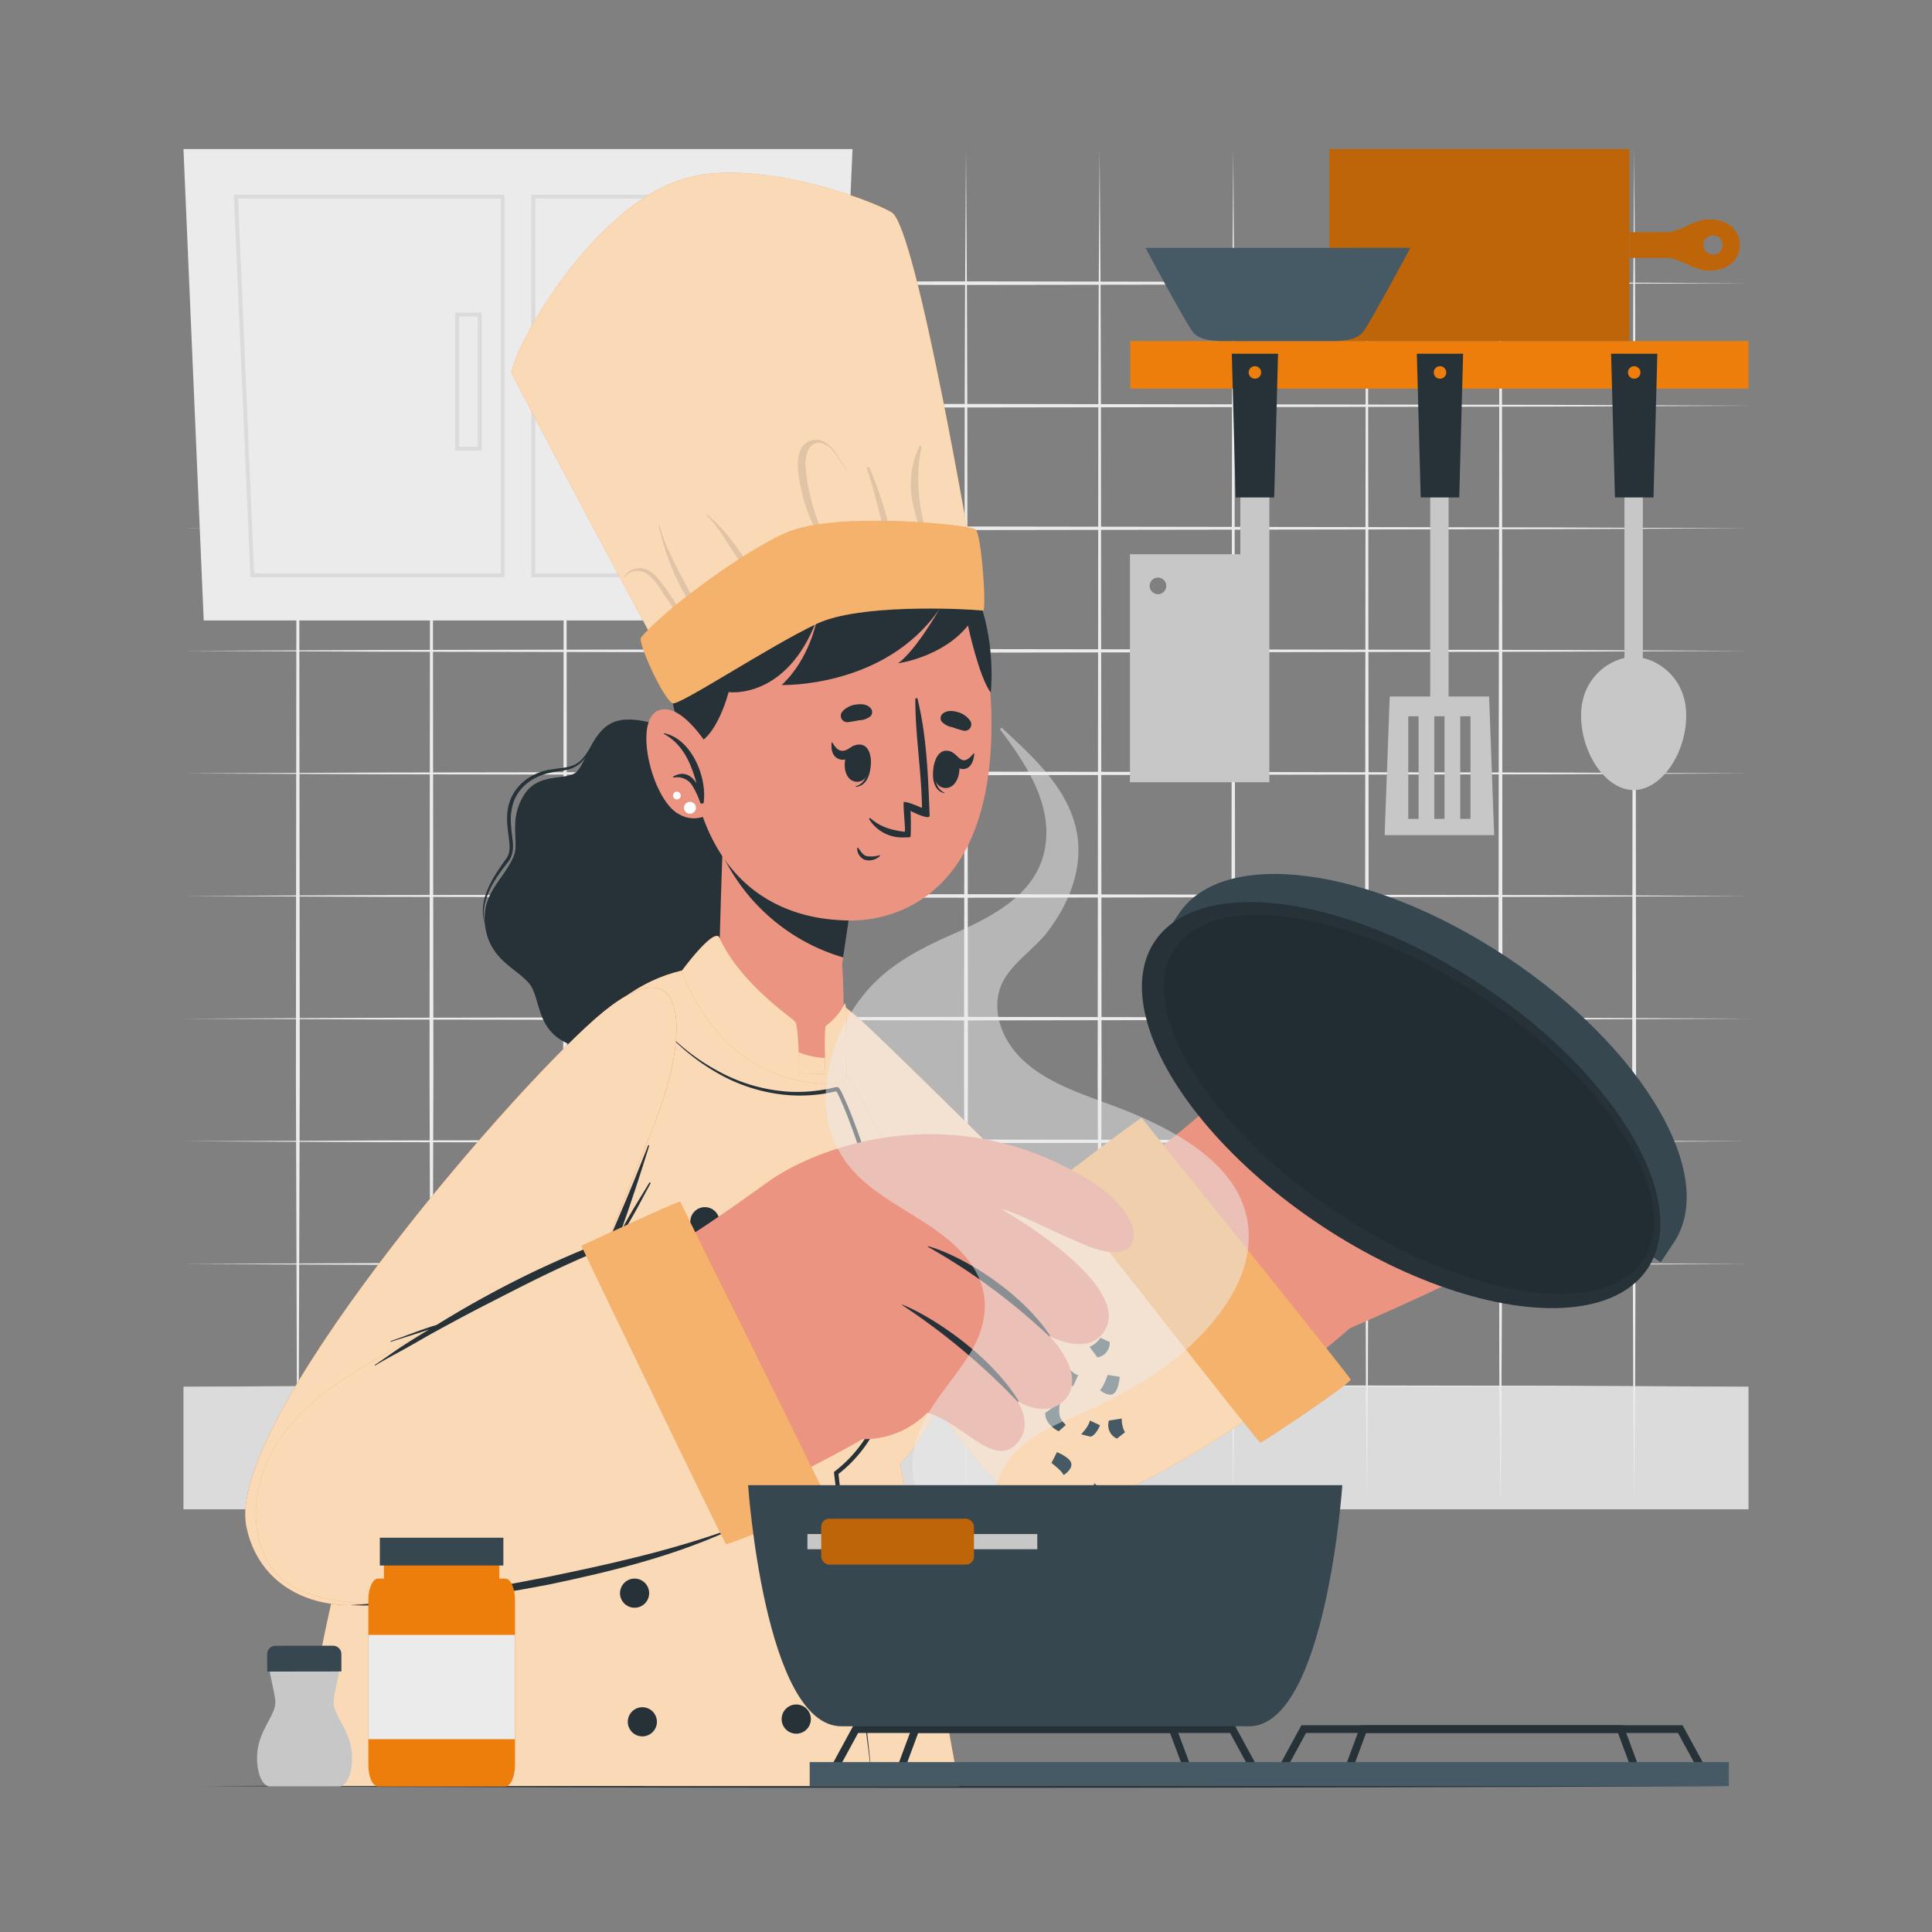 <svg xmlns="http://www.w3.org/2000/svg" viewBox="0 0 500 500"><rect x="0" y="0" width="500" height="500" fill="#808080" stroke="none"/><g id="freepik--background-complete--inject-21"><polygon points="47.48 231.88 98.11 231.65 148.74 231.57 250 231.42 351.26 231.57 401.89 231.65 452.52 231.88 401.89 232.1 351.26 232.18 250 232.33 148.74 232.18 98.11 232.1 47.48 231.88" style="fill:#ebebeb"></polygon><polygon points="47.48 200.16 98.11 199.93 148.74 199.85 250 199.7 351.26 199.85 401.89 199.93 452.52 200.16 401.89 200.38 351.26 200.46 250 200.62 148.74 200.46 98.11 200.38 47.48 200.16" style="fill:#ebebeb"></polygon><polygon points="47.48 168.44 98.11 168.22 148.74 168.13 250 167.98 351.26 168.13 401.89 168.21 452.52 168.44 401.89 168.66 351.26 168.74 250 168.9 148.74 168.74 98.11 168.66 47.48 168.44" style="fill:#ebebeb"></polygon><polygon points="47.48 136.72 98.11 136.5 148.74 136.41 250 136.26 351.26 136.41 401.89 136.5 452.52 136.72 401.89 136.94 351.26 137.03 250 137.18 148.74 137.02 98.11 136.94 47.48 136.72" style="fill:#ebebeb"></polygon><polygon points="47.48 105 98.11 104.78 148.74 104.7 250 104.54 351.26 104.69 401.89 104.78 452.52 105 401.89 105.22 351.26 105.31 250 105.46 148.74 105.31 98.11 105.22 47.48 105" style="fill:#ebebeb"></polygon><polygon points="47.48 73.28 98.11 73.06 148.74 72.98 250 72.82 351.26 72.98 401.89 73.06 452.52 73.28 401.89 73.51 351.26 73.59 250 73.74 148.74 73.59 98.11 73.5 47.48 73.28" style="fill:#ebebeb"></polygon><polygon points="47.48 263.62 98.11 263.4 148.74 263.32 250 263.17 351.26 263.32 401.89 263.4 452.52 263.62 401.89 263.85 351.26 263.93 250 264.08 148.74 263.93 98.11 263.85 47.48 263.62" style="fill:#ebebeb"></polygon><polygon points="47.48 295.37 98.11 295.15 148.74 295.07 250 294.91 351.26 295.06 401.89 295.15 452.52 295.37 401.89 295.6 351.26 295.68 250 295.83 148.74 295.67 98.11 295.59 47.48 295.37" style="fill:#ebebeb"></polygon><polygon points="47.48 327.12 98.11 326.89 148.74 326.81 250 326.66 351.26 326.81 401.89 326.89 452.52 327.12 401.89 327.34 351.26 327.42 250 327.57 148.74 327.42 98.11 327.34 47.48 327.12" style="fill:#ebebeb"></polygon><polygon points="47.48 358.86 98.11 358.64 148.74 358.56 250 358.41 351.26 358.56 401.89 358.64 452.52 358.86 401.89 359.09 351.26 359.17 250 359.32 148.74 359.17 98.11 359.09 47.48 358.86" style="fill:#ebebeb"></polygon><rect x="47.48" y="358.86" width="405.03" height="31.75" style="fill:#dbdbdb"></rect><polygon points="284.58 38.57 284.83 75.36 284.92 102.96 285.08 278.42 284.92 333.63 284.83 361.24 284.58 388.84 284.34 361.24 284.25 333.63 284.08 278.42 284.25 102.96 284.34 75.36 284.58 38.57" style="fill:#ebebeb"></polygon><polygon points="250 38.57 250.24 75.36 250.33 102.96 250.5 278.42 250.33 333.63 250.25 361.24 250 388.84 249.75 361.24 249.67 333.63 249.5 278.42 249.67 102.96 249.76 75.36 250 38.57" style="fill:#ebebeb"></polygon><polygon points="215.42 38.57 215.66 75.36 215.75 102.96 215.91 278.42 215.75 333.63 215.66 361.24 215.42 388.84 215.17 361.24 215.08 333.63 214.92 278.42 215.08 102.96 215.17 75.36 215.42 38.57" style="fill:#ebebeb"></polygon><polygon points="180.83 38.57 181.07 75.36 181.16 102.96 181.33 278.42 181.16 333.63 181.08 361.24 180.83 388.84 180.59 361.24 180.5 333.63 180.33 278.42 180.5 102.96 180.59 75.36 180.83 38.57" style="fill:#ebebeb"></polygon><polygon points="388.34 38.57 388.58 75.36 388.67 102.96 388.84 278.42 388.67 333.63 388.58 361.24 388.34 388.84 388.09 361.24 388 333.63 387.84 278.42 388.01 102.96 388.09 75.36 388.34 38.57" style="fill:#ebebeb"></polygon><polygon points="353.75 38.57 354 75.36 354.08 102.96 354.25 278.42 354.08 333.63 354 361.24 353.75 388.84 353.51 361.24 353.42 333.63 353.25 278.42 353.42 102.96 353.51 75.36 353.75 38.57" style="fill:#ebebeb"></polygon><polygon points="319.17 38.57 319.41 75.36 319.5 102.96 319.67 278.42 319.5 333.63 319.41 361.24 319.17 388.84 318.92 361.24 318.84 333.63 318.67 278.42 318.84 102.96 318.93 75.36 319.17 38.57" style="fill:#ebebeb"></polygon><polygon points="422.92 38.57 423.16 75.36 423.25 102.96 423.42 278.42 423.25 333.63 423.17 361.24 422.92 388.84 422.68 361.24 422.59 333.63 422.42 278.42 422.59 102.96 422.68 75.36 422.92 38.57" style="fill:#ebebeb"></polygon><polygon points="388.34 38.57 388.58 75.36 388.67 102.96 388.84 278.42 388.67 333.63 388.58 361.24 388.34 388.84 388.09 361.24 388 333.63 387.84 278.42 388.01 102.96 388.09 75.36 388.34 38.57" style="fill:#ebebeb"></polygon><polygon points="146.25 38.57 146.49 75.36 146.58 102.96 146.75 278.42 146.58 333.63 146.49 361.24 146.25 388.84 146 361.24 145.91 333.63 145.75 278.42 145.92 102.96 146 75.36 146.25 38.57" style="fill:#ebebeb"></polygon><polygon points="111.66 38.57 111.91 75.36 111.99 102.96 112.16 278.42 112 333.63 111.91 361.24 111.66 388.84 111.42 361.24 111.33 333.63 111.16 278.42 111.33 102.96 111.42 75.36 111.66 38.57" style="fill:#ebebeb"></polygon><polygon points="77.08 38.57 77.32 75.36 77.41 102.96 77.58 278.42 77.41 333.63 77.32 361.24 77.08 388.84 76.83 361.24 76.75 333.63 76.58 278.42 76.75 102.96 76.83 75.36 77.08 38.57" style="fill:#ebebeb"></polygon><polygon points="52.72 160.58 215.4 160.58 220.63 38.57 47.48 38.57 52.72 160.58" style="fill:#ebebeb"></polygon><path d="M130.6,149.37H64.81l-4.29-99H130.6Zm-64.83-1H129.6v-97h-68Z" style="fill:#dbdbdb"></path><path d="M124.66,116.61h-6.83V80.89h6.83Zm-5.83-1h4.83V81.89h-4.83Z" style="fill:#dbdbdb"></path><path d="M203.3,149.37H137.51v-99h70.08Zm-64.79-1h63.83l4.2-97h-68Z" style="fill:#dbdbdb"></path><path d="M150.28,116.61h-6.83V80.89h6.83Zm-5.83-1h4.83V81.89h-4.83Z" style="fill:#dbdbdb"></path></g><g id="freepik--Table--inject-21"><path d="M52.59,462.23c126.47-.61,268.35-.62,394.82,0-126.47.61-268.35.61-394.82,0Z" style="fill:#263238"></path></g><g id="freepik--Shelf--inject-21"><rect x="292.52" y="88.26" width="160" height="12.31" style="fill:#EE7E0C"></rect><rect x="370.14" y="122.83" width="4.75" height="60.04" style="fill:#c7c7c7"></rect><path d="M385.38,180.25H359.66l-1.32,35.88h28.35Zm-18.25,31.67h-2.67V185.38h2.67Zm6.71,0h-2.65V185.38h2.65Zm6.72,0h-2.65V185.38h2.65Z" style="fill:#c7c7c7"></path><polygon points="377.65 128.73 367.68 128.73 366.68 91.55 378.65 91.55 377.65 128.73" style="fill:#263238"></polygon><circle cx="372.67" cy="96.39" r="1.62" style="fill:#EE7E0C"></circle><rect x="420.41" y="122.83" width="4.75" height="48.32" style="fill:#c7c7c7"></rect><path d="M436.39,185.12c0,10.08-6.57,19.35-13.61,19.35s-13.6-9.27-13.6-19.35S417.23,170,422.78,170,436.39,175,436.39,185.12Z" style="fill:#c7c7c7"></path><polygon points="427.92 128.73 417.95 128.73 416.95 91.55 428.92 91.55 427.92 128.73" style="fill:#263238"></polygon><circle cx="422.93" cy="96.39" r="1.62" style="fill:#EE7E0C"></circle><path d="M292.43,143.44v59h36.08V122.68H321v20.76Zm5.1,8.2a2.15,2.15,0,1,1,2.15,2.14A2.15,2.15,0,0,1,297.53,151.64Z" style="fill:#c7c7c7"></path><polygon points="319.79 128.73 329.76 128.73 330.76 91.55 318.79 91.55 319.79 128.73" style="fill:#263238"></polygon><circle cx="324.77" cy="96.39" r="1.62" style="fill:#EE7E0C"></circle><rect x="357.99" y="24.57" width="49.69" height="77.68" transform="translate(319.42 446.25) rotate(-90)" style="fill:#EE7E0C"></rect><rect x="357.99" y="24.57" width="49.69" height="77.68" transform="translate(319.42 446.25) rotate(-90)" style="opacity:0.2"></rect><path d="M442.27,56.77c-3.87,0-7.46,3.32-11.08,3.32h-9.51v6.64h9.51c3.62,0,7.21,3.33,11.08,3.33,4.58,0,8-2.55,8-6.64S446.85,56.77,442.27,56.77Zm1.05,9.13a2.49,2.49,0,1,1,2.49-2.48A2.49,2.49,0,0,1,443.32,65.9Z" style="fill:#EE7E0C"></path><g style="opacity:0.2"><path d="M442.27,56.77c-3.87,0-7.46,3.32-11.08,3.32h-9.51v6.64h9.51c3.62,0,7.21,3.33,11.08,3.33,4.58,0,8-2.55,8-6.64S446.85,56.77,442.27,56.77Zm1.05,9.13a2.49,2.49,0,1,1,2.49-2.48A2.49,2.49,0,0,1,443.32,65.9Z"></path></g><path d="M365,64.14s-10.23,19.13-12.22,21.73-6.82,2.39-9.81,2.39H318.48c-3,0-7.82.22-9.81-2.39s-12.22-21.73-12.22-21.73Z" style="fill:#455a64"></path></g><g id="freepik--Character--inject-21"><path d="M199.47,198.29s-2.55-8.77-9.4-10.46-9.19,2.25-13.46,1.52-12.43-4.88-18.11-2.32-6.94,11.31-9.75,13.09-9.47-.1-13.07,5.51c-4.19,6.51-1.23,12.27-2.7,15.87-2.44,6-8.39,9.49-7.47,17.78,1,8.93,7.75,11.06,11.29,15.06,3.39,3.84,1.47,12.26,10.77,16s13.83-1.37,20.13-1.63,13,6.18,20.32,4.19,7.4-8.39,10.09-10.86,7.5-.95,11.18-5.65.6-11.11.94-13.33c.6-3.79,3.71-4.89,4.6-10.28s-4.09-11.06-4.79-13c-1.66-4.73,3.93-11.55.33-16.58C205.81,196.82,199.47,198.29,199.47,198.29Z" style="fill:#263238"></path><path d="M154.53,190.51c-1.57,2.84-2.69,6.44-5.81,8-1.78,1-3.94.93-5.84,1.38-5.2.89-9.67,4.32-10.48,9.71-.47,2.52-.05,5.11.26,7.76.28,2,.13,4.32-1.33,5.91-3.57,4.53-7.27,10-5.82,16-2.07-6.4,2.13-12.37,5.69-17.33.86-1.32.73-2.92.56-4.52-.33-2.58-.82-5.3-.34-8,.87-5.68,5.82-9.59,11.32-10.3,2.55-.46,5.31-.31,7.35-2.13,1.73-1.5,3.21-4.53,4.44-6.46Z" style="fill:#263238"></path><path d="M182.36,273c7.17,1.14,11.22.69,14.48-6.44a15.84,15.84,0,0,1,2-3.31,6.06,6.06,0,0,1,2.18-1.13c2.82-.89,5.77-1.58,7.71-3.87a11,11,0,0,0,2.47-8.13c-.17-2-.62-3.94-1-5.91a48.06,48.06,0,0,1,1.45,5.85,11.3,11.3,0,0,1-2.28,8.74c-2,2.46-5.27,3.36-8.06,4.27-2.1.42-2.79,2.19-3.73,3.92-3.4,7.21-8,8-15.28,6Z" style="fill:#263238"></path><path d="M202.48,284.29c11.11,27,46.34,100.29,69.58,104.37,18.49,3.24,69.91-37.13,83.89-51,6.71-6.66-34-60.78-40.81-53.35-5.29,5.74-37.68,31.1-41.3,31.1-3.37,0-30.24-29.35-48.47-47.27C193.74,237,194.55,265,202.48,284.29Z" style="fill: rgb(235, 148, 129);"></path><path d="M344.37,345.92c6.53-2.86,42-18,49.07-24.14s26-25.42,21.81-31.29-10.19-.68-10.19-.68,6.72-9.39,2-14.91-13.82,2.86-13.82,2.86,6.2-10.15,1.06-15.32-12.83,4.79-12.83,4.79,6.09-9,.07-11.5c-7.24-3-16.6,14.91-24.87,21.15-1.88,1.41-40.14,26-40.14,26Z" style="fill: rgb(235, 148, 129);"></path><path d="M382.12,266.39c-6.92,13.13-12.22,17.69-24.88,25-.24.15-.09.55.18.42,13.05-6,20.52-10.78,25.35-25.11C383,266,382.44,265.76,382.12,266.39Z" style="fill:#263238"></path><path d="M393.74,276.7c-8.37,13-14.07,18-26.77,26.64-.18.12,0,.44.2.33,13.16-7.42,20.51-12.33,27.16-26.44C394.64,276.59,394.13,276.11,393.74,276.7Z" style="fill:#263238"></path><path d="M404.4,290.23c-9,12-15,17.76-28.43,24.55a.28.28,0,0,0,.22.51c14.34-5.6,21.9-12.7,28.55-24.75C405.19,289.72,405,289.48,404.4,290.23Z" style="fill:#263238"></path><path d="M304.76,301.62s7.73-16.92,12.76-23.61,33-24.7,37.2-18.88c5.47,7.5-8.61,21.08-16.37,26.82,0,0,12.66,17.35,4.66,29.28S304.76,301.62,304.76,301.62Z" style="fill: rgb(235, 148, 129);"></path><path d="M355.55,261.68c.05,10.44-10.63,17.33-17.75,23.47a.86.86,0,0,0,.09,1.41c4.82,7.62,9.4,19.78,5.7,28.56a.21.21,0,0,0,.38.2c5.25-8.88,1.72-21.19-4.09-29.2,7.39-6.18,17.8-13.56,15.77-24.44C355.64,261.61,355.55,261.61,355.55,261.68Z" style="fill:#263238"></path><path d="M291.21,302.05l42.24,58s-49.08,35.6-65,31.14S216.22,326.37,200.63,283c-11.69-32.49,1.76-38.45,24.46-16.85s46.13,46.09,48.45,45.71S291.21,302.05,291.21,302.05Z" style="fill:#EE7E0C"></path><path d="M291.21,302.05l42.24,58s-49.08,35.6-65,31.14S216.22,326.37,200.63,283c-11.69-32.49,1.76-38.45,24.46-16.85s46.13,46.09,48.45,45.71S291.21,302.05,291.21,302.05Z" style="fill:#fff;opacity:0.7"></path><path d="M295.46,289.32C295,289.18,273,306,273,306s52.64,67.31,53.18,67.33S349.8,357.9,349.54,357,295.46,289.32,295.46,289.32Z" style="fill:#EE7E0C"></path><g style="opacity:0.4"><path d="M295.46,289.32C295,289.18,273,306,273,306s52.64,67.31,53.18,67.33S349.8,357.9,349.54,357,295.46,289.32,295.46,289.32Z" style="fill:#fff"></path></g><path d="M433.21,321.54l-3.41,5.14L301.68,241.61l3.41-5.15c11.49-17.29,49.47-12.26,84.84,11.23S444.69,304.25,433.21,321.54Z" style="fill:#37474f"></path><ellipse cx="364.64" cy="285.8" rx="37.57" ry="76.89" transform="matrix(0.55, -0.83, 0.83, 0.55, -75.16, 431.46)" style="fill:#263238"></ellipse><ellipse cx="364.64" cy="285.8" rx="33.63" ry="72.79" transform="translate(-75.16 431.46) rotate(-56.41)" style="opacity:0.1"></ellipse><path d="M248.16,462.23l-15.25-83.46s15.25-13.94,13.69-39c-.85-13.46-25.24-61.65-38.33-78.51-12.28-15.82-38.8-15-55.16,4.88-52.86,64.1-69.18,149.17-76,196.07Z" style="fill:#EE7E0C"></path><g style="opacity:0.7"><path d="M248.16,462.23l-15.25-83.46s15.25-13.94,13.69-39c-.85-13.46-25.24-61.65-38.33-78.51-12.28-15.82-38.8-15-55.16,4.88-52.86,64.1-69.18,149.17-76,196.07Z" style="fill:#fff"></path></g><path d="M170.45,264.81a53.81,53.81,0,0,0,15.23,12.29,43.6,43.6,0,0,0,18.62,5.44,41.52,41.52,0,0,0,9.7-.68l2.38-.52h.07s0,0,.18,0a.69.69,0,0,1,.33.1l.16.14.08.1a3.15,3.15,0,0,1,.2.31c.12.19.22.38.32.57.19.37.38.75.55,1.13.71,1.5,1.34,3,1.95,4.56A183.72,183.72,0,0,1,226.45,307a170,170,0,0,1,4.16,19.35,109,109,0,0,1,1.32,19.78,61,61,0,0,1-3.53,19.53,35,35,0,0,1-11.66,16l.22-.51,4.56,40.44L225.89,462l-5.11-40.37-4.93-40.39,0-.32.26-.19a33.83,33.83,0,0,0,11.23-15.51,59.78,59.78,0,0,0,3.39-19.15c.3-13.08-2-26.13-5.38-38.78a182,182,0,0,0-6.13-18.68c-.6-1.53-1.23-3-1.91-4.52-.17-.36-.35-.73-.53-1.08-.09-.18-.19-.35-.28-.51l-.14-.21v0l.05,0a.44.44,0,0,0,.25.08c.21,0,.09,0,.1,0l-.07,0-2.45.51a40.48,40.48,0,0,1-9.95.56,43.72,43.72,0,0,1-18.85-5.87A54,54,0,0,1,170.45,264.81Z" style="fill:#263238"></path><path d="M186.19,316.18a3.77,3.77,0,1,1-3.77-3.77A3.77,3.77,0,0,1,186.19,316.18Z" style="fill:#263238"></path><path d="M222.26,318.17a3.78,3.78,0,1,1-3.77-3.77A3.77,3.77,0,0,1,222.26,318.17Z" style="fill:#263238"></path><path d="M181.12,344.71a3.78,3.78,0,1,1-3.78-3.77A3.78,3.78,0,0,1,181.12,344.71Z" style="fill:#263238"></path><path d="M169.2,378.77a3.78,3.78,0,1,1-3.78-3.77A3.78,3.78,0,0,1,169.2,378.77Z" style="fill:#263238"></path><path d="M168,412.32a3.77,3.77,0,1,1-3.77-3.78A3.77,3.77,0,0,1,168,412.32Z" style="fill:#263238"></path><path d="M220,347.52a3.78,3.78,0,1,1-3.77-3.77A3.77,3.77,0,0,1,220,347.52Z" style="fill:#263238"></path><path d="M207.81,411.61a3.78,3.78,0,1,1-3.77-3.78A3.77,3.77,0,0,1,207.81,411.61Z" style="fill:#263238"></path><circle cx="166.24" cy="445.6" r="3.77" style="fill:#263238"></circle><path d="M209.85,444.89a3.78,3.78,0,1,1-3.77-3.77A3.77,3.77,0,0,1,209.85,444.89Z" style="fill:#263238"></path><path d="M208.71,380.06a3.78,3.78,0,1,1-3.78-3.77A3.77,3.77,0,0,1,208.71,380.06Z" style="fill:#263238"></path><path d="M217.94,249.56s1.81,23.62-2.49,24.13c-13.21,1.6-28.44-16.23-29.33-19.09-.22-.73.34-19.13.82-33.43.3-9.2.58-16.71.58-16.71l34.38,18.48-3.69,24.84Z" style="fill: rgb(235, 148, 129);"></path><path d="M221.9,222.94l-3.69,24.84a50.39,50.39,0,0,1-31.27-26.61c.3-9.2.58-16.71.58-16.71l4.33,2.14Z" style="fill:#263238"></path><path d="M256.57,190c-1,44.06-27.47,48.45-37,48.23-8.63-.2-38-2-41.55-45.9s17.21-57.4,37-58S257.55,146,256.57,190Z" style="fill: rgb(235, 148, 129);"></path><path d="M249.37,189.1a26.48,26.48,0,0,1-2.91-.9,5,5,0,0,1-2.79-1.48,1.57,1.57,0,0,1,.18-1.91c1.07-1,2.54-.92,3.9-.55a5.72,5.72,0,0,1,3.38,2.34A1.67,1.67,0,0,1,249.37,189.1Z" style="fill:#263238"></path><path d="M219.34,186.9a30.47,30.47,0,0,0,3-.5,4.85,4.85,0,0,0,3-1.09,1.56,1.56,0,0,0,.08-1.91c-.92-1.16-2.39-1.26-3.78-1.08a5.72,5.72,0,0,0-3.67,1.86A1.67,1.67,0,0,0,219.34,186.9Z" style="fill:#263238"></path><path d="M225.28,196c0-.12-.24.12-.25.25-.11,3-.74,6.41-3.52,7.22-.08,0-.08.18,0,.17C224.86,203.43,225.66,198.89,225.28,196Z" style="fill:#263238"></path><path d="M222.82,192.72c-4.79-.7-5.83,8.93-1.39,9.58S226.84,193.3,222.82,192.72Z" style="fill:#263238"></path><path d="M220.88,193c-.9.46-1.83,1.33-2.86,1.32-1.18,0-2-1.11-2.62-2.17-.07-.11-.16,0-.18.1-.22,1.84.28,3.81,2.23,4.3,1.78.44,3.25-1,3.91-2.86C221.48,193.38,221.24,192.84,220.88,193Z" style="fill:#263238"></path><path d="M242,197.07c0-.11.21.17.2.29-.44,3-.45,6.45,2.13,7.75.08,0,.06.19,0,.17C241,204.43,241.07,199.82,242,197.07Z" style="fill:#263238"></path><path d="M245,194.27c4.84.19,4.1,9.85-.38,9.67S240.94,194.11,245,194.27Z" style="fill:#263238"></path><path d="M247,195.06c.73.57,1.41,1.56,2.32,1.69s1.91-.84,2.66-1.79c.08-.09.15,0,.15.12-.09,1.85-.85,3.73-2.65,3.94s-2.71-1.47-3-3.34C246.36,195.33,246.66,194.83,247,195.06Z" style="fill:#263238"></path><path d="M222.12,219.46c.61.8,1.17,1.87,2.23,2.12a7.85,7.85,0,0,0,3.3-.25.11.11,0,0,1,.11.17,4.06,4.06,0,0,1-4,1,3.18,3.18,0,0,1-1.92-3C221.8,219.37,222,219.34,222.12,219.46Z" style="fill:#263238"></path><path d="M235.65,209.86s.19,4.52,0,6.63c0,.2-.54.24-1.26.21,0,0-.06,0-.08,0a10.06,10.06,0,0,1-9.36-4.67.22.22,0,0,1,.34-.26c2.58,2.3,5.6,3.12,8.88,3.49.21-.57-.57-7.73-.24-7.72,1.16,0,3.35,1,4.68,1.54-.12-9.43-1.75-18.76-1.72-28.15a.29.29,0,0,1,.56-.08c2.4,9.66,2.77,20.5,3.14,30.24C240.64,212.3,236.46,210.3,235.65,209.86Z" style="fill:#263238"></path><path d="M177.49,192.69c7.26,1.58,11.07-13.57,11.07-13.57s14.91,2.11,22.8-18.66c0,0-1.71,9.94-9.06,16.82,0,0,26.68.85,40.8-19.62,0,0-6,10.6-10.66,14,0,0,11.45-1.55,18.07-9.76,0,0,2.85,13.34,5.9,17.34,0,0,5.29-46.16-38-47.17,0,0-26.93-1.92-39.44,17.88S177.49,192.69,177.49,192.69Z" style="fill:#263238"></path><path d="M185,195.89s-8.07-14.72-14.65-12-1.55,23.34,5.44,26.85a7.45,7.45,0,0,0,10.36-2.9Z" style="fill: rgb(235, 148, 129);"></path><path d="M171.92,189.77a.1.1,0,0,0-.06.19c4.88,2.63,7,7.66,8.4,12.78-1.31-2.06-3.27-3.32-6-1.79-.14.08,0,.3.11.29a4.58,4.58,0,0,1,4.84,2.14,22.17,22.17,0,0,1,2,4.32c.19.48,1,.32.93-.22l0-.12C182.91,200.86,178.84,191.19,171.92,189.77Z" style="fill:#263238"></path><path d="M180.09,209.26a1.54,1.54,0,1,1-1.32-1.73A1.53,1.53,0,0,1,180.09,209.26Z" style="fill:#fff"></path><path d="M176.17,206a1,1,0,1,1-.83-1.1A1,1,0,0,1,176.17,206Z" style="fill:#fff"></path><path d="M174.34,175.2c-.47-.42-38.6-71.83-41.82-78.37-1.43-2.91,18.69-42.32,44.15-50.46C195,40.5,225.38,51.62,230.8,55c6.45,4,21.13,91.35,21.13,91.35l-43.39,11.25Z" style="fill:#EE7E0C"></path><path d="M174.34,175.2c-.47-.42-38.6-71.83-41.82-78.37-1.43-2.91,18.69-42.32,44.15-50.46C195,40.5,225.38,51.62,230.8,55c6.45,4,21.13,91.35,21.13,91.35l-43.39,11.25Z" style="fill:#fff;opacity:0.7"></path><g style="opacity:0.1"><path d="M179,163.35a10.39,10.39,0,0,1-1.9-3c-.55-1.1-1.11-2.2-1.71-3.28a48.93,48.93,0,0,0-4.13-6.15c-1.2-1.55-2.64-3.28-4.62-3.78a4.42,4.42,0,0,0-2.57.15,4.48,4.48,0,0,0-1.52.74,13.36,13.36,0,0,0-.88,1.21c-.09.12.11.26.19.14a2.56,2.56,0,0,1,1.34-1.29,6.3,6.3,0,0,1,1.49-.33,4.4,4.4,0,0,1,3,.94,18.15,18.15,0,0,1,3.9,4.8l3.58,5.3c1.08,1.6,2,3.71,3.63,4.81C178.93,163.66,179.12,163.48,179,163.35Z"></path><path d="M183.92,163.53q-3.53-6.74-7.09-13.46c-2.4-4.5-4.85-9.16-6.16-14.11,0-.14-.26-.11-.23,0a68.54,68.54,0,0,0,5,14.55,97.79,97.79,0,0,0,8.26,13.13C183.78,163.81,184,163.67,183.92,163.53Z"></path><path d="M197.88,152.62c-2.14-3.78-4.67-7.37-7.16-10.93a44.06,44.06,0,0,0-7.66-8.47.12.12,0,0,0-.15.18c2.81,2.71,4.69,6.18,6.86,9.38,2.38,3.5,4.76,7.05,7.45,10.32A.41.41,0,0,0,197.88,152.62Z"></path><path d="M213.53,114.46a4.43,4.43,0,0,0-6.46,2.25c-1.21,3.07-.37,6.87.29,10a42.25,42.25,0,0,0,3.4,9.75,44.3,44.3,0,0,0,6.53,9.67.12.12,0,0,0,.19-.14,51.33,51.33,0,0,1-7.53-16.6,48.7,48.7,0,0,1-1.49-8.89c-.18-2.51.88-6.72,4.3-5.78,3.21.89,4.33,4.87,6.52,7,.06,0,.13,0,.08-.09C217.16,119.38,216.38,116.12,213.53,114.46Z"></path><path d="M237.92,115.52a22.8,22.8,0,0,0-1.67,14.78,40.76,40.76,0,0,0,2.5,8.07,44.31,44.31,0,0,0,3.79,7.88c.07.1.25,0,.21-.09-.72-2.65-2-5.12-2.81-7.76a54.26,54.26,0,0,1-1.85-8.05,49.17,49.17,0,0,1-.45-7.28,34.69,34.69,0,0,1,.86-7.32A.32.32,0,0,0,237.92,115.52Z"></path><path d="M229.35,133.45a92,92,0,0,0-4.34-12.4.34.34,0,0,0-.63.24c1.34,4.12,2.43,8.34,3.52,12.54s1.87,8.42,3.21,12.49c0,.13.22.06.23-.06A50.23,50.23,0,0,0,229.35,133.45Z"></path></g><path d="M252.42,137c-2.63-1.35-36.35-4.68-49,.88-11.26,4.93-31.93,20.31-37.53,27.12-.92,1.12,5.54,15.49,8.11,17,1.51.89,24.8-14.63,37.42-20.59,10.76-5.08,36.51-4,43-3.39C255.39,158.11,254,137.8,252.42,137Z" style="fill:#EE7E0C"></path><path d="M252.42,137c-2.63-1.35-36.35-4.68-49,.88-11.26,4.93-31.93,20.31-37.53,27.12-.92,1.12,5.54,15.49,8.11,17,1.51.89,24.8-14.63,37.42-20.59,10.76-5.08,36.51-4,43-3.39C255.39,158.11,254,137.8,252.42,137Z" style="fill:#fff;opacity:0.4"></path><path d="M206.84,277.78s-.09-12.16-1-13.31-14.3-10-19.61-21.75c-1.33-3-9.78,8.54-9.78,8.54a48.27,48.27,0,0,0,14.15,20.67c10.63,9,24.8,9.4,28,7.79,1.05-.52.53-20.9.06-20.05a17,17,0,0,1-4.91,5.8c-.59.46-.14,12.43-.14,12.43Z" style="fill:#EE7E0C"></path><path d="M206.84,277.78s-.09-12.16-1-13.31-14.3-10-19.61-21.75c-1.33-3-9.78,8.54-9.78,8.54a48.27,48.27,0,0,0,14.15,20.67c10.63,9,24.8,9.4,28,7.79,1.05-.52.53-20.9.06-20.05a17,17,0,0,1-4.91,5.8c-.59.46-.14,12.43-.14,12.43Z" style="fill:#fff;opacity:0.7"></path><path d="M154.07,263.64c-23.91,21-95.8,104.91-90.29,131.49,4.1,19.76,26.14,25,44.74,16.06,16.19-7.78,51.63-96.64,61.3-121.6C179,265.83,177.56,243,154.07,263.64Z" style="fill: rgb(235, 148, 129);"></path><path d="M154.07,263.64c-23.91,21-95.8,104.91-90.29,131.49,4.1,19.76,26.14,25,44.74,16.06,16.19-7.78,51.63-96.64,61.3-121.6C179,265.83,177.56,243,154.07,263.64Z" style="fill:#EE7E0C"></path><g style="opacity:0.7"><path d="M154.07,263.64c-23.91,21-95.8,104.91-90.29,131.49,4.1,19.76,26.14,25,44.74,16.06,16.19-7.78,51.63-96.64,61.3-121.6C179,265.83,177.56,243,154.07,263.64Z" style="fill:#fff"></path></g><path d="M168,296.55c0-.17-.2-.28-.27-.11-2.49,6.31-5,12.59-7.71,18.82s-5.22,12.53-7.91,18.76q-8,18.63-17.12,36.76c-1.7,3.38-3.45,6.73-5.19,10.1s-3.63,6.73-5.29,10.17c0,.1.1.19.16.1,1.91-2.81,3.6-5.78,5.32-8.71s3.36-5.84,5-8.8c3.22-5.92,6.39-11.88,9.37-17.93s5.92-12.33,8.7-18.57c2.25-5.07,4.44-10.18,6.43-15.36.47-.71.93-1.42,1.37-2.15.9-1.47,1.77-3,2.64-4.45,1.71-2.92,3.21-5.95,4.85-8.9.11-.18-.21-.37-.32-.18-1.72,2.91-3.57,5.73-5.23,8.68-.69,1.23-1.38,2.47-2.06,3.71l0,0C163.33,311.23,165.73,303.91,168,296.55Z" style="fill:#263238"></path><path d="M284.68,359.77c.94-.85,2-3.95,2-3.95l3.1.5s-.25,3.65-1.68,4.42S284.68,359.77,284.68,359.77Z" style="fill:#455a64"></path><path d="M275.28,381.74c-.53-1.16-3.16-3.13-3.16-3.13l1.42-2.8s3.4,1.33,3.71,2.93S275.28,381.74,275.28,381.74Z" style="fill:#455a64"></path><path d="M275.78,352.89c1.63,2.71,3.26,3,3.26,3l-1.33,2.85a6.12,6.12,0,0,1-4.53-3.83Z" style="fill:#455a64"></path><path d="M270.5,365.65l3.85-2.7s-.67,3.06.29,4.41,1.21,1.4,1.21,1.4L274,370.42S270.41,368.8,270.5,365.65Z" style="fill:#455a64"></path><path d="M279.79,371.2s2-2,2.27-3.58l2.62,1.24s-1,2.6-2.45,2.95Z" style="fill:#455a64"></path><path d="M283.2,383.83s2,2,3.58,2.27l-1.24,2.63s-2.6-1-3-2.45Z" style="fill:#455a64"></path><path d="M287,367.64l3.32-.52a7,7,0,0,0,.82,3.56l-2.07,1.63A3.8,3.8,0,0,1,287,367.64Z" style="fill:#455a64"></path><path d="M284,351.29l-2-2.71a6.93,6.93,0,0,0,2.79-2.36l2.4,1.09A3.8,3.8,0,0,1,284,351.29Z" style="fill:#455a64"></path><path d="M82,412.16c-23.24-5.25-16.3-32.66-2.88-42.51,31.49-23.12,81.19-45.42,113.17-54.13,11-3,47.95,46.22,37.75,52.83C211.92,380.08,129.15,422.82,82,412.16Z" style="fill: rgb(235, 148, 129);"></path><path d="M177.14,320.6s3.71-1.85,21.69-14.78c12.43-8.95,48.43-22.79,84.58.59,13.85,9,13.61,22.59-2.43,15.84-11.3-4.76-18.72-9-22.84-9.54,0,0,9,16.46,4.24,26.24-2.13,4.36-8.21,16.15-14.26,24.65a43.1,43.1,0,0,1-4.85-2.25,22.85,22.85,0,0,1-21.74,11Z" style="fill: rgb(235, 148, 129);"></path><path d="M212.06,299.17c8,.76,24.9,2.64,38.2,9,14.77,7.06,41.33,24.63,36,35.48-3.9,8-14.63,2.14-14.63,2.14s9.44,9.57,4.35,16c-4.65,5.85-12.68.85-12.68.85s4.73,6.79-.82,11.57c-6.69,5.73-15.51-9.45-27.3-9.49C232.54,364.7,212.06,299.17,212.06,299.17Z" style="fill: rgb(235, 148, 129);"></path><path d="M240.2,322.53c7.4,1.94,23.08,10.66,31.42,22.91.19.28.08.57-.15.35a160.67,160.67,0,0,0-31.33-23.12A.08.08,0,0,1,240.2,322.53Z" style="fill:#263238"></path><path d="M233.51,337.65c6.22,2.33,22,12,30,24.74.18.28.05.57-.17.34a172.39,172.39,0,0,0-29.9-25C233.36,337.73,233.43,337.62,233.51,337.65Z" style="fill:#263238"></path><path d="M168.86,316l14.06,41.28,21,33.69S86.39,434.62,69.38,404.39C63.64,394.19,64,375.1,85,359.63S168.86,316,168.86,316Z" style="fill:#EE7E0C"></path><path d="M168.86,316l14.06,41.28,21,33.69S86.39,434.62,69.38,404.39C63.64,394.19,64,375.1,85,359.63S168.86,316,168.86,316Z" style="fill:#fff;opacity:0.7"></path><path d="M169.71,316.62c-2.65.9-5.33,1.67-8,2.64s-5.14,1.89-7.69,2.9c-5.12,2-10.2,4.28-15.19,6.61A264.6,264.6,0,0,0,113,342.89c-4,1.2-7.92,2.81-11.87,4.18-.12,0,0,.22.08.18,3.26-1.09,6.59-2.05,9.85-3.18-2.16,1.3-4.32,2.62-6.46,4-2.58,1.64-5,3.47-7.58,5.15-.09.06,0,.21.1.16,2.32-1.42,4.74-2.69,7.12-4s4.82-2.76,7.25-4.11c4.83-2.67,9.69-5.28,14.6-7.79,9.79-5,16.7-8.61,26.8-12.92,2.83-1.21,5.63-2.48,8.46-3.68s5.71-2.55,8.6-3.72C170.27,317,170,316.51,169.71,316.62Z" style="fill:#263238"></path><path d="M90.56,415.4c17.2-.9,34.18-4,51.06-7.27,15.78-3.24,31.59-6.76,46.78-12.18l3-1.11c-15.56,7.54-32.55,11.73-49.41,15.25-16.94,3.21-34.18,6-51.46,5.31Z" style="fill:#263238"></path><path d="M176,311c-.41-.24-25.54,11.43-25.54,11.43s37,77.05,37.47,77.18,26.42-10,26.36-10.92S176,311,176,311Z" style="fill:#EE7E0C"></path><g style="opacity:0.4"><path d="M176,311c-.41-.24-25.54,11.43-25.54,11.43s37,77.05,37.47,77.18,26.42-10,26.36-10.92S176,311,176,311Z" style="fill:#fff"></path></g></g><g id="freepik--Pot--inject-21"><polygon points="216.32 459.08 214.57 458.13 220.9 446.49 319.54 446.49 325.87 458.13 324.11 459.08 318.35 448.49 222.09 448.49 216.32 459.08" style="fill:#263238"></polygon><polygon points="306.7 458.95 302.81 448.49 237.63 448.49 233.74 458.95 231.86 458.26 236.23 446.49 304.2 446.49 308.57 458.26 306.7 458.95" style="fill:#263238"></polygon><polygon points="440.03 459.08 434.26 448.49 338 448.49 332.24 459.08 330.48 458.13 336.81 446.49 435.45 446.49 441.78 458.13 440.03 459.08" style="fill:#263238"></polygon><polygon points="422.62 458.95 418.73 448.49 353.54 448.49 349.65 458.95 347.78 458.26 352.15 446.49 420.12 446.49 424.49 458.26 422.62 458.95" style="fill:#263238"></polygon><rect x="209.55" y="456.03" width="237.86" height="6.2" style="fill:#455a64"></rect><g style="opacity:0.5"><path d="M278.2,213.3c2.71,9.76-1,19.78-6.91,27.6-3.43,4.58-8.87,7.89-11.61,12.91-2.59,4.72-1.75,10.53.78,15.08C266.07,279,278.91,282.65,289,286.5c15.51,5.92,36.33,16.55,34,36.55-1.08,9.34-7.28,17.79-13.84,24.16-7.32,7.1-16.17,12.44-25.37,16.78-10.66,5-23.44,8.5-26.12,21.68-2.4,11.75,1,18.2,8.41,26.77,0,0-2.48,1.84-2.81,1.65-4.92-2.85-12.52-9.51-16.42-13.57-8.37-8.19-13.81-18.21-8.77-30.45,3-7.18,8.56-12.79,12.64-19.29,5.3-8.41,6-17.31-.69-25.33-6.87-8.28-17.27-12.13-25.47-18.85-7.72-6.33-11.46-14.7-10.8-24.7A44.17,44.17,0,0,1,223,258.09c6-7.81,14.24-12.18,23.09-16.11,10-4.46,21.89-10.09,24.26-22,2.32-11.62-4.82-22.27-11.44-31.07-.24-.3.22-.71.49-.44C266.93,195.53,275.33,202.94,278.2,213.3Z" style="fill:#ebebeb"></path></g><path d="M347.39,384.36s-4.26,62.4-24.17,62.4H217.78c-19.91,0-24.17-62.4-24.17-62.4Z" style="fill:#37474f"></path><rect x="208.96" y="397.01" width="59.49" height="3.93" style="fill:#c7c7c7"></rect><rect x="212.54" y="393.05" width="39.51" height="11.85" rx="2.05" style="fill:#EE7E0C"></rect><g style="opacity:0.2"><rect x="212.54" y="393.05" width="39.51" height="11.85" rx="2.05"></rect></g></g><g id="freepik--Spices--inject-21"><path d="M133.28,414.06v42.72c0,3.05-1.14,5.55-2.53,5.55l-16.44,0H97.85c-1.39,0-2.52-2.47-2.52-5.52V414.06c0-3.06,1.13-5.53,2.52-5.53h1.52v-4h14.94v0l14.92,0v4h1.52C132.14,408.53,133.28,411,133.28,414.06Z" style="fill:#EE7E0C"></path><rect x="98.3" y="397.96" width="31.97" height="7.19" style="fill:#37474f"></rect><rect x="95.33" y="423.11" width="37.94" height="26.99" style="fill:#ebebeb"></rect><path d="M91.12,454.8c0,5.6-2.1,7.53-3.18,7.53l-9.4,0H69.71c-1.07,0-3.18-1.92-3.19-7.52,0-6.65,4.75-10.63,4.74-14.26,0-2.37-2.29-9.72-1.3-9.72l17.65,0c1,0-1.28,7.35-1.28,9.72C86.33,444.19,91.11,448.16,91.12,454.8Z" style="fill:#c7c7c7"></path><path d="M71.33,425.91H86.23a2.15,2.15,0,0,1,2.15,2.15v4.37a.15.15,0,0,1-.15.15H69.33a.15.15,0,0,1-.15-.15v-4.37a2.15,2.15,0,0,1,2.15-2.15Z" transform="translate(-0.63 0.12) rotate(-0.08)" style="fill:#37474f"></path></g></svg>